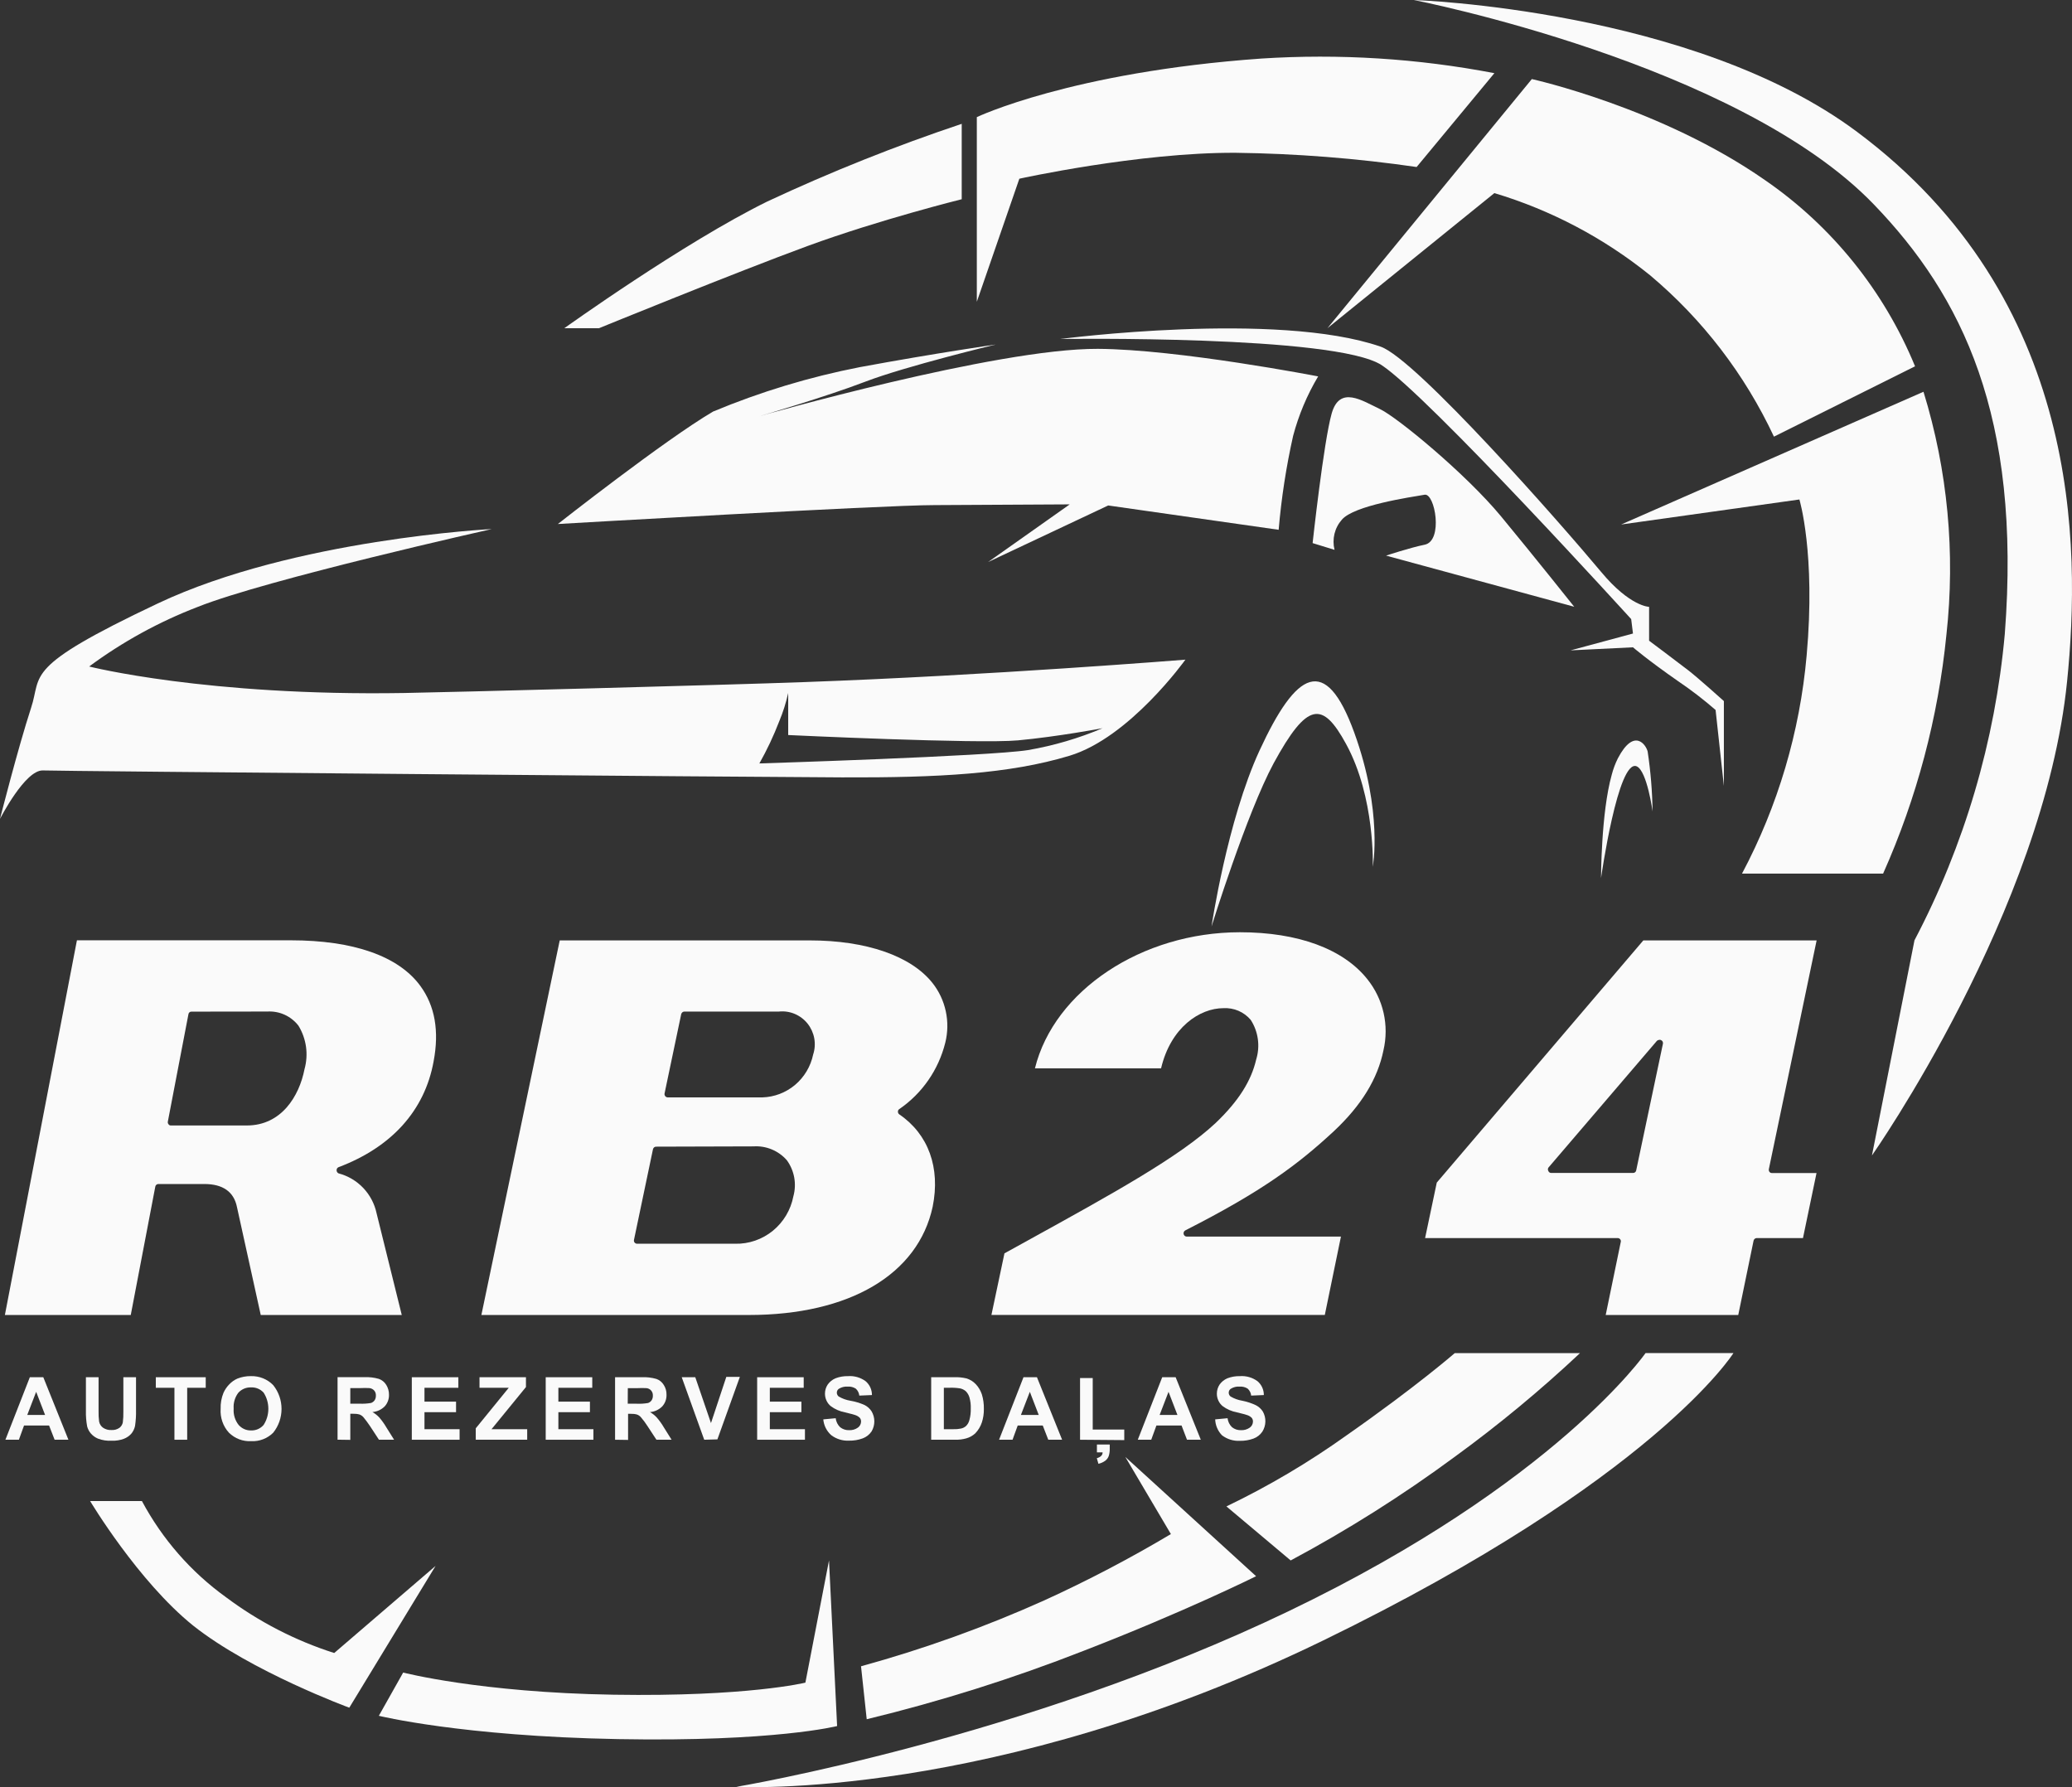 <svg width="80" height="69" viewBox="0 0 80 69" fill="none" xmlns="http://www.w3.org/2000/svg">
<rect x="0" y="0" width="80" height="69" fill="#333333" stroke="none"/>
<g clip-path="url(#clip0_3301_229161)">
<path d="M46.777 35.77C46.777 35.77 47.38 31.688 48.629 28.979C50.044 25.912 51.176 25.224 52.288 28.284C53.399 31.344 53.004 33.465 53.004 33.465C53.004 33.465 53.1 30.784 51.971 28.722C51.069 27.07 50.481 27.07 49.173 29.473C48.13 31.41 46.777 35.77 46.777 35.77Z" fill="#FAFAFA"/>
<path d="M61.816 33.9C61.816 33.9 61.816 31.386 62.229 29.912C62.286 29.692 62.365 29.478 62.467 29.275C63.1 28.072 63.558 28.768 63.616 29.015C63.731 29.78 63.795 30.553 63.806 31.327C63.806 31.327 63.596 29.776 63.197 29.588C62.474 29.262 61.816 33.9 61.816 33.9Z" fill="#FAFAFA"/>
<path d="M31.052 26.334C28.085 26.445 17.264 26.727 15.612 26.755C7.968 26.883 3.442 25.732 3.442 25.732C4.729 24.78 6.136 24.007 7.627 23.434C10.28 22.373 18.985 20.426 18.985 20.426C18.985 20.426 11.358 20.808 6.092 23.298C0.826 25.788 1.635 26.028 1.198 27.335C0.688 28.9 0 31.616 0 31.616C0 31.616 0.967 29.717 1.659 29.745C2.351 29.773 28.797 29.999 32.511 30.013C36.224 30.027 38.968 29.881 41.294 29.178C43.621 28.476 45.768 25.468 45.768 25.468C45.768 25.468 38.142 26.08 31.052 26.334ZM39.694 28.959C38.172 29.199 29.32 29.474 29.32 29.474C29.615 28.95 29.872 28.405 30.088 27.843C30.235 27.491 30.35 27.127 30.432 26.755V28.378C30.432 28.378 37.759 28.726 39.301 28.584C40.843 28.441 42.571 28.114 42.571 28.114C41.647 28.505 40.681 28.789 39.694 28.959Z" fill="#FAFAFA"/>
<path d="M42.386 13.468C45.504 13.485 50.894 14.532 50.894 14.532C50.466 15.248 50.141 16.022 49.927 16.83C49.659 18.024 49.473 19.234 49.369 20.454L42.788 19.515L38.152 21.698L41.302 19.473L36.081 19.501C34.064 19.501 21.539 20.231 21.539 20.231C21.539 20.231 25.676 16.976 27.535 15.888C29.361 15.126 31.259 14.552 33.2 14.174C36.18 13.624 38.448 13.301 38.448 13.301C38.448 13.301 34.976 14.135 33.406 14.737C31.837 15.338 29.317 16.069 29.317 16.069C29.317 16.069 38.448 13.45 42.386 13.468Z" fill="#FAFAFA"/>
<path d="M50.68 20.968C50.68 20.968 51.106 17.056 51.416 15.964C51.726 14.872 52.593 15.47 53.268 15.787C53.943 16.103 56.596 18.294 57.952 19.931C59.26 21.514 60.781 23.426 60.781 23.426L53.516 21.451C53.516 21.451 54.448 21.142 55.006 21.03C55.732 20.884 55.405 19.034 55.006 19.1C54.438 19.198 52.28 19.511 51.809 20.064C51.671 20.22 51.573 20.407 51.524 20.61C51.475 20.814 51.476 21.026 51.526 21.228L50.68 20.968Z" fill="#FAFAFA"/>
<path d="M40.935 13.088C40.935 13.088 49.296 11.996 53.305 13.383C54.682 13.86 60.316 20.276 61.817 22.077C62.935 23.422 63.672 23.429 63.672 23.429V24.737C63.672 24.737 64.783 25.568 65.183 25.878C65.582 26.187 66.559 27.067 66.559 27.067V30.342L66.239 27.411C65.781 27.012 65.299 26.642 64.797 26.302C63.627 25.488 63.049 24.991 63.049 24.991L60.64 25.109L63.049 24.459L62.98 23.902C62.98 23.902 55.129 15.265 53.343 14.096C51.557 12.928 40.935 13.088 40.935 13.088Z" fill="#FAFAFA"/>
<path d="M21.789 12.671C21.789 12.671 26.401 9.364 29.626 7.779C32.07 6.637 34.576 5.636 37.132 4.781V7.692C37.132 7.692 33.962 8.478 31.185 9.496C28.407 10.515 23.128 12.671 23.128 12.671H21.789Z" fill="#FAFAFA"/>
<path d="M37.715 4.522V11.65L39.357 6.9C39.357 6.9 43.975 5.881 47.706 5.899C50.046 5.928 52.381 6.112 54.696 6.448L57.698 2.825C54.732 2.256 51.707 2.067 48.694 2.261C41.356 2.783 37.715 4.522 37.715 4.522Z" fill="#FAFAFA"/>
<path d="M59.144 3.053L51.252 12.671L57.698 7.455C59.883 8.111 61.923 9.186 63.704 10.623C65.731 12.323 67.365 14.451 68.492 16.858L73.94 14.142C72.741 11.228 70.729 8.731 68.147 6.954C64.131 4.152 59.144 3.053 59.144 3.053Z" fill="#FAFAFA"/>
<path d="M74.266 15.125L62.592 20.25L69.475 19.284C69.475 19.284 70.109 21.37 69.754 25.314C69.492 28.26 68.643 31.122 67.259 33.728H72.707C74.008 30.808 74.834 27.694 75.151 24.507C75.501 21.351 75.2 18.157 74.266 15.125Z" fill="#FAFAFA"/>
<path d="M54.586 0C54.586 0 65.352 0.348 71.702 5.091C80.351 11.541 80.337 21.086 79.811 26.302C78.919 35.156 72.276 44.61 72.276 44.61L73.918 36.303C75.846 32.635 77.031 28.616 77.405 24.48C78.055 16.048 75.739 11.416 72.363 7.907C67.114 2.434 54.586 0 54.586 0Z" fill="#FAFAFA"/>
<path d="M66.929 52.238H63.535C63.535 52.238 60.059 57.252 49.769 62.197C39.478 67.142 28.43 68.985 28.43 68.985C28.43 68.985 38.321 69.548 51.104 63.327C63.887 57.106 66.929 52.238 66.929 52.238Z" fill="#FAFAFA"/>
<path d="M61.005 52.24H56.169C56.169 52.24 54.669 53.544 52.001 55.408C50.533 56.458 48.977 57.379 47.352 58.159L49.833 60.245C52.037 59.066 54.155 57.729 56.169 56.243C57.862 55.011 59.477 53.674 61.005 52.24Z" fill="#FAFAFA"/>
<path d="M48.498 60.854L43.449 56.25L45.208 59.227C43.629 60.167 42.001 61.02 40.331 61.782C38.036 62.813 35.667 63.665 33.244 64.331L33.464 66.376C36.309 65.686 39.104 64.805 41.831 63.737C45.776 62.21 48.498 60.854 48.498 60.854Z" fill="#FAFAFA"/>
<path d="M32.008 60.244L32.321 66.639C32.321 66.639 29.912 67.254 23.865 67.143C17.817 67.032 14.627 66.243 14.627 66.243L15.567 64.573C15.567 64.573 18.526 65.345 23.696 65.429C28.866 65.512 31.096 64.963 31.096 64.963L32.008 60.244Z" fill="#FAFAFA"/>
<path d="M16.817 60.457L13.486 65.93C13.486 65.93 9.7 64.539 7.459 62.762C5.329 61.048 3.48 57.953 3.48 57.953H5.48C6.266 59.422 7.374 60.69 8.719 61.66C9.986 62.609 11.4 63.339 12.904 63.819L16.817 60.457Z" fill="#FAFAFA"/>
<path d="M18.586 50.769L21.611 36.307H31.265C33.444 36.307 35.172 36.905 36.001 37.948C36.255 38.268 36.431 38.643 36.517 39.044C36.603 39.444 36.596 39.859 36.497 40.257C36.236 41.303 35.604 42.215 34.721 42.82C34.703 42.831 34.69 42.846 34.68 42.864C34.671 42.883 34.667 42.903 34.669 42.924C34.669 42.944 34.675 42.964 34.684 42.981C34.694 42.999 34.708 43.014 34.724 43.025C35.846 43.79 36.314 45.083 36.011 46.586C35.45 49.2 32.804 50.769 28.911 50.769H18.586ZM25.332 44.27C25.303 44.27 25.276 44.28 25.254 44.298C25.232 44.317 25.217 44.342 25.211 44.37L24.478 47.869C24.474 47.887 24.474 47.906 24.478 47.924C24.482 47.942 24.49 47.959 24.502 47.973C24.514 47.987 24.529 47.998 24.546 48.006C24.562 48.014 24.58 48.018 24.599 48.018H28.385C28.913 48.03 29.428 47.852 29.84 47.517C30.251 47.181 30.532 46.71 30.632 46.186C30.697 45.95 30.708 45.702 30.665 45.461C30.621 45.22 30.524 44.992 30.381 44.795C30.221 44.612 30.021 44.468 29.797 44.376C29.573 44.283 29.331 44.243 29.09 44.259L25.332 44.27ZM26.426 39.054C26.398 39.054 26.371 39.064 26.348 39.081C26.326 39.099 26.31 39.123 26.302 39.151L25.659 42.215C25.655 42.233 25.656 42.252 25.66 42.27C25.665 42.288 25.673 42.304 25.684 42.319C25.695 42.334 25.71 42.346 25.726 42.354C25.743 42.362 25.761 42.367 25.779 42.368H29.431C29.895 42.355 30.341 42.185 30.698 41.885C31.054 41.584 31.3 41.171 31.396 40.712C31.462 40.511 31.476 40.297 31.439 40.089C31.401 39.881 31.312 39.685 31.181 39.52C31.05 39.356 30.88 39.227 30.686 39.145C30.493 39.063 30.283 39.032 30.075 39.054H26.426Z" fill="#FAFAFA"/>
<path d="M38.279 50.767L38.782 48.389L39.708 47.878C42.967 46.08 45.541 44.661 46.935 43.357C47.83 42.502 48.312 41.723 48.501 40.906C48.58 40.65 48.602 40.38 48.565 40.115C48.528 39.849 48.434 39.596 48.288 39.372C48.159 39.221 47.997 39.102 47.815 39.024C47.633 38.947 47.435 38.912 47.238 38.923C46.33 38.923 45.204 39.654 44.829 41.246H39.959C40.702 38.242 44.089 35.992 47.875 35.992C50.119 35.992 51.864 36.636 52.793 37.804C53.097 38.183 53.312 38.627 53.42 39.103C53.528 39.578 53.526 40.072 53.416 40.547C53.192 41.653 52.562 42.679 51.496 43.677C50.119 44.953 48.742 45.989 45.765 47.502C45.74 47.515 45.72 47.536 45.708 47.562C45.697 47.588 45.694 47.617 45.7 47.645C45.706 47.672 45.721 47.697 45.743 47.715C45.765 47.732 45.792 47.742 45.82 47.742H51.774L51.151 50.767H38.279Z" fill="#FAFAFA"/>
<path d="M61.996 50.769L62.578 47.949C62.583 47.931 62.583 47.912 62.579 47.894C62.575 47.875 62.566 47.858 62.554 47.844C62.542 47.83 62.527 47.819 62.511 47.811C62.494 47.803 62.476 47.799 62.458 47.799H55.023L55.474 45.657L63.449 36.307H70.14L68.295 45.139C68.292 45.157 68.292 45.176 68.296 45.194C68.301 45.212 68.308 45.228 68.319 45.243C68.33 45.258 68.345 45.27 68.362 45.278C68.379 45.285 68.397 45.289 68.415 45.288H70.136L69.613 47.799H67.827C67.799 47.799 67.772 47.809 67.75 47.827C67.728 47.844 67.713 47.869 67.706 47.897L67.114 50.769H61.996ZM64.061 40.149C64.044 40.149 64.027 40.153 64.011 40.16C63.995 40.167 63.98 40.178 63.968 40.191L59.783 45.08C59.771 45.099 59.764 45.123 59.764 45.146C59.764 45.169 59.771 45.192 59.783 45.212C59.792 45.234 59.808 45.253 59.827 45.266C59.847 45.279 59.87 45.285 59.894 45.285H63.053C63.081 45.286 63.109 45.276 63.131 45.258C63.153 45.241 63.168 45.216 63.173 45.188L64.206 40.295C64.211 40.268 64.208 40.241 64.196 40.216C64.184 40.192 64.165 40.172 64.141 40.16C64.116 40.144 64.086 40.139 64.058 40.146L64.061 40.149Z" fill="#FAFAFA"/>
<path d="M10.067 50.768L9.148 46.596C9.028 46.011 8.605 45.712 7.889 45.712H6.109C6.082 45.714 6.056 45.724 6.035 45.742C6.014 45.761 6 45.786 5.996 45.813L5.049 50.768H0.189L2.97 36.303H11.231C13.64 36.303 15.388 36.911 16.231 38.066C16.792 38.834 16.965 39.804 16.741 40.98C16.397 42.882 15.109 44.294 13.072 45.062C13.048 45.072 13.028 45.089 13.014 45.11C13.001 45.132 12.994 45.158 12.996 45.184C12.996 45.209 13.003 45.234 13.018 45.255C13.032 45.276 13.052 45.293 13.075 45.302C13.437 45.397 13.766 45.592 14.025 45.864C14.284 46.137 14.463 46.477 14.541 46.846L15.512 50.768H10.067ZM7.386 39.057C7.359 39.057 7.334 39.067 7.313 39.085C7.293 39.103 7.28 39.127 7.276 39.154L6.481 43.299C6.477 43.317 6.477 43.336 6.481 43.354C6.485 43.372 6.493 43.389 6.505 43.403C6.514 43.418 6.527 43.43 6.542 43.439C6.557 43.447 6.574 43.452 6.591 43.452H9.53C10.859 43.452 11.551 42.329 11.757 41.279C11.835 40.998 11.855 40.703 11.815 40.414C11.774 40.125 11.675 39.847 11.523 39.599C11.382 39.417 11.199 39.272 10.991 39.177C10.782 39.082 10.554 39.04 10.325 39.053L7.386 39.057Z" fill="#FAFAFA"/>
<path d="M2.642 55.585H2.109L1.895 55.036H0.928L0.729 55.585H0.209L1.152 53.172H1.672L2.642 55.585ZM1.741 54.629L1.396 53.735L1.052 54.629H1.741Z" fill="#FAFAFA"/>
<path d="M3.317 53.172H3.806V54.479C3.802 54.614 3.809 54.749 3.827 54.883C3.845 54.978 3.898 55.062 3.975 55.119C4.07 55.184 4.184 55.216 4.298 55.21C4.411 55.218 4.522 55.188 4.615 55.123C4.681 55.071 4.726 54.997 4.742 54.914C4.759 54.779 4.766 54.643 4.763 54.507V53.172H5.252V54.438C5.257 54.644 5.244 54.849 5.214 55.053C5.19 55.165 5.139 55.269 5.066 55.356C4.987 55.442 4.889 55.508 4.78 55.55C4.631 55.604 4.473 55.629 4.315 55.623C4.135 55.633 3.955 55.606 3.785 55.543C3.677 55.498 3.58 55.428 3.503 55.338C3.438 55.26 3.391 55.169 3.365 55.071C3.328 54.869 3.312 54.664 3.317 54.459V53.172Z" fill="#FAFAFA"/>
<path d="M6.735 55.585V53.579H6.016V53.172H7.943V53.579H7.227V55.585H6.735Z" fill="#FAFAFA"/>
<path d="M8.519 54.392C8.511 54.18 8.549 53.969 8.629 53.773C8.684 53.65 8.761 53.538 8.856 53.442C8.945 53.349 9.051 53.274 9.169 53.223C9.336 53.158 9.513 53.126 9.692 53.129C9.851 53.125 10.009 53.154 10.156 53.213C10.304 53.273 10.438 53.363 10.549 53.477C10.757 53.737 10.87 54.061 10.87 54.395C10.87 54.729 10.757 55.053 10.549 55.313C10.437 55.424 10.303 55.511 10.156 55.567C10.009 55.623 9.853 55.648 9.696 55.64C9.538 55.648 9.381 55.623 9.233 55.567C9.086 55.511 8.951 55.424 8.839 55.313C8.726 55.19 8.64 55.044 8.585 54.886C8.53 54.727 8.507 54.559 8.519 54.392ZM9.021 54.392C9.006 54.616 9.075 54.838 9.214 55.014C9.274 55.083 9.348 55.137 9.431 55.174C9.515 55.211 9.605 55.228 9.696 55.226C9.786 55.229 9.877 55.211 9.96 55.175C10.043 55.138 10.118 55.083 10.178 55.014C10.298 54.828 10.361 54.612 10.361 54.39C10.361 54.168 10.298 53.951 10.178 53.766C10.116 53.698 10.041 53.645 9.957 53.61C9.873 53.575 9.783 53.56 9.692 53.564C9.601 53.561 9.51 53.577 9.426 53.612C9.341 53.648 9.265 53.701 9.203 53.769C9.072 53.942 9.007 54.157 9.021 54.374V54.392Z" fill="#FAFAFA"/>
<path d="M13.033 55.583V53.17H14.066C14.256 53.16 14.447 53.183 14.63 53.236C14.747 53.278 14.847 53.359 14.912 53.466C14.983 53.579 15.02 53.711 15.019 53.845C15.024 54.01 14.966 54.17 14.857 54.293C14.729 54.423 14.559 54.502 14.379 54.516C14.476 54.571 14.564 54.64 14.64 54.721C14.745 54.842 14.838 54.972 14.919 55.111L15.215 55.583H14.63L14.286 55.058C14.206 54.938 14.12 54.822 14.028 54.711C13.987 54.666 13.936 54.631 13.88 54.61C13.799 54.588 13.716 54.579 13.632 54.582H13.525V55.59L13.033 55.583ZM13.525 54.193H13.887C14.034 54.199 14.182 54.19 14.327 54.165C14.383 54.145 14.431 54.109 14.465 54.06C14.499 54.006 14.515 53.943 14.513 53.88C14.517 53.809 14.494 53.739 14.448 53.685C14.4 53.631 14.333 53.598 14.262 53.591C14.147 53.585 14.032 53.585 13.918 53.591H13.525V54.193Z" fill="#FAFAFA"/>
<path d="M15.9 55.585V53.172H17.697V53.579H16.389V54.114H17.608V54.521H16.389V55.178H17.745V55.585H15.9Z" fill="#FAFAFA"/>
<path d="M18.369 55.585V55.144L19.643 53.579H18.514V53.172H20.307V53.551L18.978 55.178H20.355V55.585H18.369Z" fill="#FAFAFA"/>
<path d="M21.07 55.585V53.172H22.867V53.579H21.559V54.114H22.777V54.521H21.559V55.178H22.912V55.585H21.07Z" fill="#FAFAFA"/>
<path d="M23.748 55.585V53.172H24.781C24.971 53.162 25.162 53.185 25.345 53.238C25.463 53.279 25.562 53.361 25.627 53.468C25.7 53.58 25.737 53.712 25.734 53.847C25.739 54.012 25.681 54.172 25.572 54.295C25.444 54.425 25.274 54.504 25.094 54.518C25.191 54.572 25.279 54.641 25.355 54.723C25.46 54.844 25.553 54.974 25.634 55.112L25.93 55.585H25.345L25.001 55.06C24.924 54.938 24.837 54.822 24.743 54.713C24.702 54.667 24.652 54.633 24.595 54.612C24.515 54.59 24.433 54.581 24.35 54.584H24.25V55.592L23.748 55.585ZM24.237 54.194H24.581C24.728 54.201 24.876 54.191 25.021 54.167C25.077 54.147 25.125 54.111 25.159 54.062C25.193 54.008 25.21 53.945 25.207 53.882C25.211 53.81 25.188 53.741 25.142 53.687C25.096 53.632 25.03 53.599 24.959 53.593C24.845 53.587 24.73 53.587 24.615 53.593H24.24L24.237 54.194Z" fill="#FAFAFA"/>
<path d="M27.19 55.585L26.322 53.172H26.845L27.451 54.942L28.043 53.158H28.566L27.699 55.571L27.19 55.585Z" fill="#FAFAFA"/>
<path d="M29.234 55.585V53.172H31.031V53.579H29.723V54.114H30.942V54.521H29.723V55.178H31.079V55.585H29.234Z" fill="#FAFAFA"/>
<path d="M31.787 54.799L32.266 54.754C32.281 54.887 32.342 55.01 32.438 55.102C32.535 55.179 32.657 55.22 32.782 55.216C32.904 55.222 33.026 55.187 33.126 55.115C33.163 55.089 33.192 55.054 33.213 55.013C33.234 54.973 33.245 54.928 33.246 54.883C33.247 54.829 33.229 54.777 33.195 54.736C33.145 54.689 33.085 54.653 33.019 54.632C32.96 54.611 32.829 54.577 32.627 54.528C32.428 54.491 32.239 54.409 32.076 54.288C32.005 54.23 31.948 54.156 31.91 54.072C31.871 53.988 31.852 53.897 31.852 53.805C31.852 53.681 31.888 53.56 31.956 53.457C32.032 53.348 32.137 53.264 32.259 53.213C32.411 53.154 32.574 53.126 32.737 53.13C32.983 53.111 33.227 53.181 33.425 53.328C33.501 53.394 33.562 53.475 33.604 53.567C33.645 53.659 33.667 53.759 33.666 53.86L33.178 53.881C33.167 53.778 33.119 53.683 33.043 53.613C32.95 53.553 32.84 53.526 32.73 53.533C32.609 53.524 32.489 53.555 32.386 53.62C32.362 53.637 32.342 53.659 32.329 53.685C32.316 53.711 32.309 53.74 32.31 53.77C32.31 53.798 32.317 53.826 32.33 53.851C32.342 53.877 32.36 53.899 32.383 53.916C32.522 53.998 32.675 54.053 32.833 54.079C33.023 54.111 33.208 54.167 33.384 54.246C33.493 54.302 33.586 54.386 33.653 54.49C33.721 54.606 33.758 54.74 33.758 54.876C33.758 55.011 33.721 55.145 33.653 55.262C33.569 55.386 33.449 55.481 33.308 55.533C33.14 55.594 32.961 55.624 32.782 55.62C32.535 55.633 32.291 55.558 32.093 55.408C31.918 55.252 31.808 55.034 31.787 54.799Z" fill="#FAFAFA"/>
<path d="M35.953 53.171H36.848C37.003 53.165 37.158 53.181 37.309 53.216C37.449 53.256 37.575 53.333 37.674 53.439C37.779 53.55 37.858 53.683 37.908 53.828C37.965 54.013 37.991 54.205 37.987 54.398C37.99 54.573 37.964 54.747 37.911 54.913C37.858 55.073 37.77 55.219 37.653 55.341C37.554 55.43 37.437 55.495 37.309 55.532C37.168 55.571 37.022 55.589 36.876 55.584H35.953V53.171ZM36.442 53.578V55.178H36.807C36.906 55.182 37.005 55.173 37.103 55.153C37.177 55.138 37.245 55.103 37.302 55.052C37.365 54.988 37.409 54.907 37.43 54.819C37.469 54.675 37.486 54.527 37.481 54.378C37.487 54.233 37.469 54.089 37.43 53.95C37.404 53.861 37.356 53.78 37.292 53.714C37.227 53.657 37.149 53.618 37.065 53.602C36.932 53.581 36.797 53.573 36.662 53.578H36.442Z" fill="#FAFAFA"/>
<path d="M41.008 55.585H40.474L40.261 55.036H39.294L39.094 55.585H38.574L39.517 53.172H40.037L41.008 55.585ZM40.106 54.629L39.762 53.735L39.417 54.629H40.106Z" fill="#FAFAFA"/>
<path d="M41.701 55.585V53.203H42.19V55.192H43.408V55.599L41.701 55.585ZM42.352 55.769H42.847V55.919C42.851 56.018 42.838 56.116 42.809 56.211C42.784 56.283 42.738 56.345 42.679 56.392C42.599 56.451 42.507 56.493 42.41 56.514L42.348 56.298C42.496 56.256 42.572 56.18 42.572 56.072H42.352V55.769Z" fill="#FAFAFA"/>
<path d="M46.363 55.585H45.83L45.62 55.036H44.649L44.449 55.585H43.93L44.873 53.172H45.392L46.363 55.585ZM45.461 54.629L45.117 53.735L44.773 54.629H45.461Z" fill="#FAFAFA"/>
<path d="M46.918 54.799L47.396 54.754C47.412 54.887 47.473 55.01 47.569 55.102C47.666 55.179 47.788 55.22 47.913 55.216C48.035 55.222 48.156 55.187 48.257 55.115C48.293 55.089 48.323 55.054 48.344 55.013C48.365 54.973 48.376 54.928 48.377 54.883C48.378 54.829 48.36 54.777 48.326 54.736C48.276 54.688 48.216 54.652 48.15 54.632C48.093 54.611 47.962 54.577 47.758 54.528C47.559 54.491 47.37 54.409 47.207 54.288C47.136 54.23 47.079 54.156 47.041 54.072C47.002 53.988 46.982 53.897 46.983 53.805C46.983 53.681 47.019 53.56 47.087 53.457C47.163 53.348 47.268 53.264 47.389 53.213C47.542 53.154 47.705 53.126 47.868 53.13C48.113 53.111 48.358 53.181 48.556 53.328C48.632 53.394 48.693 53.475 48.735 53.567C48.776 53.659 48.798 53.759 48.797 53.86L48.308 53.881C48.298 53.778 48.25 53.683 48.174 53.613C48.081 53.553 47.971 53.526 47.861 53.533C47.74 53.524 47.619 53.555 47.517 53.62C47.493 53.637 47.473 53.659 47.46 53.685C47.447 53.711 47.44 53.74 47.441 53.77C47.441 53.798 47.448 53.826 47.46 53.851C47.473 53.877 47.491 53.899 47.513 53.916C47.653 53.998 47.805 54.053 47.964 54.079C48.146 54.115 48.323 54.173 48.491 54.253C48.6 54.309 48.693 54.393 48.759 54.497C48.825 54.615 48.859 54.749 48.856 54.885C48.853 55.021 48.813 55.153 48.742 55.269C48.658 55.393 48.538 55.488 48.398 55.54C48.229 55.601 48.051 55.631 47.871 55.627C47.624 55.64 47.381 55.565 47.183 55.415C47.021 55.25 46.927 55.031 46.918 54.799Z" fill="#FAFAFA"/>
</g>
<defs>
<clipPath id="clip0_3301_229161">
<rect width="80" height="69" fill="white"/>
</clipPath>
</defs>
</svg>
